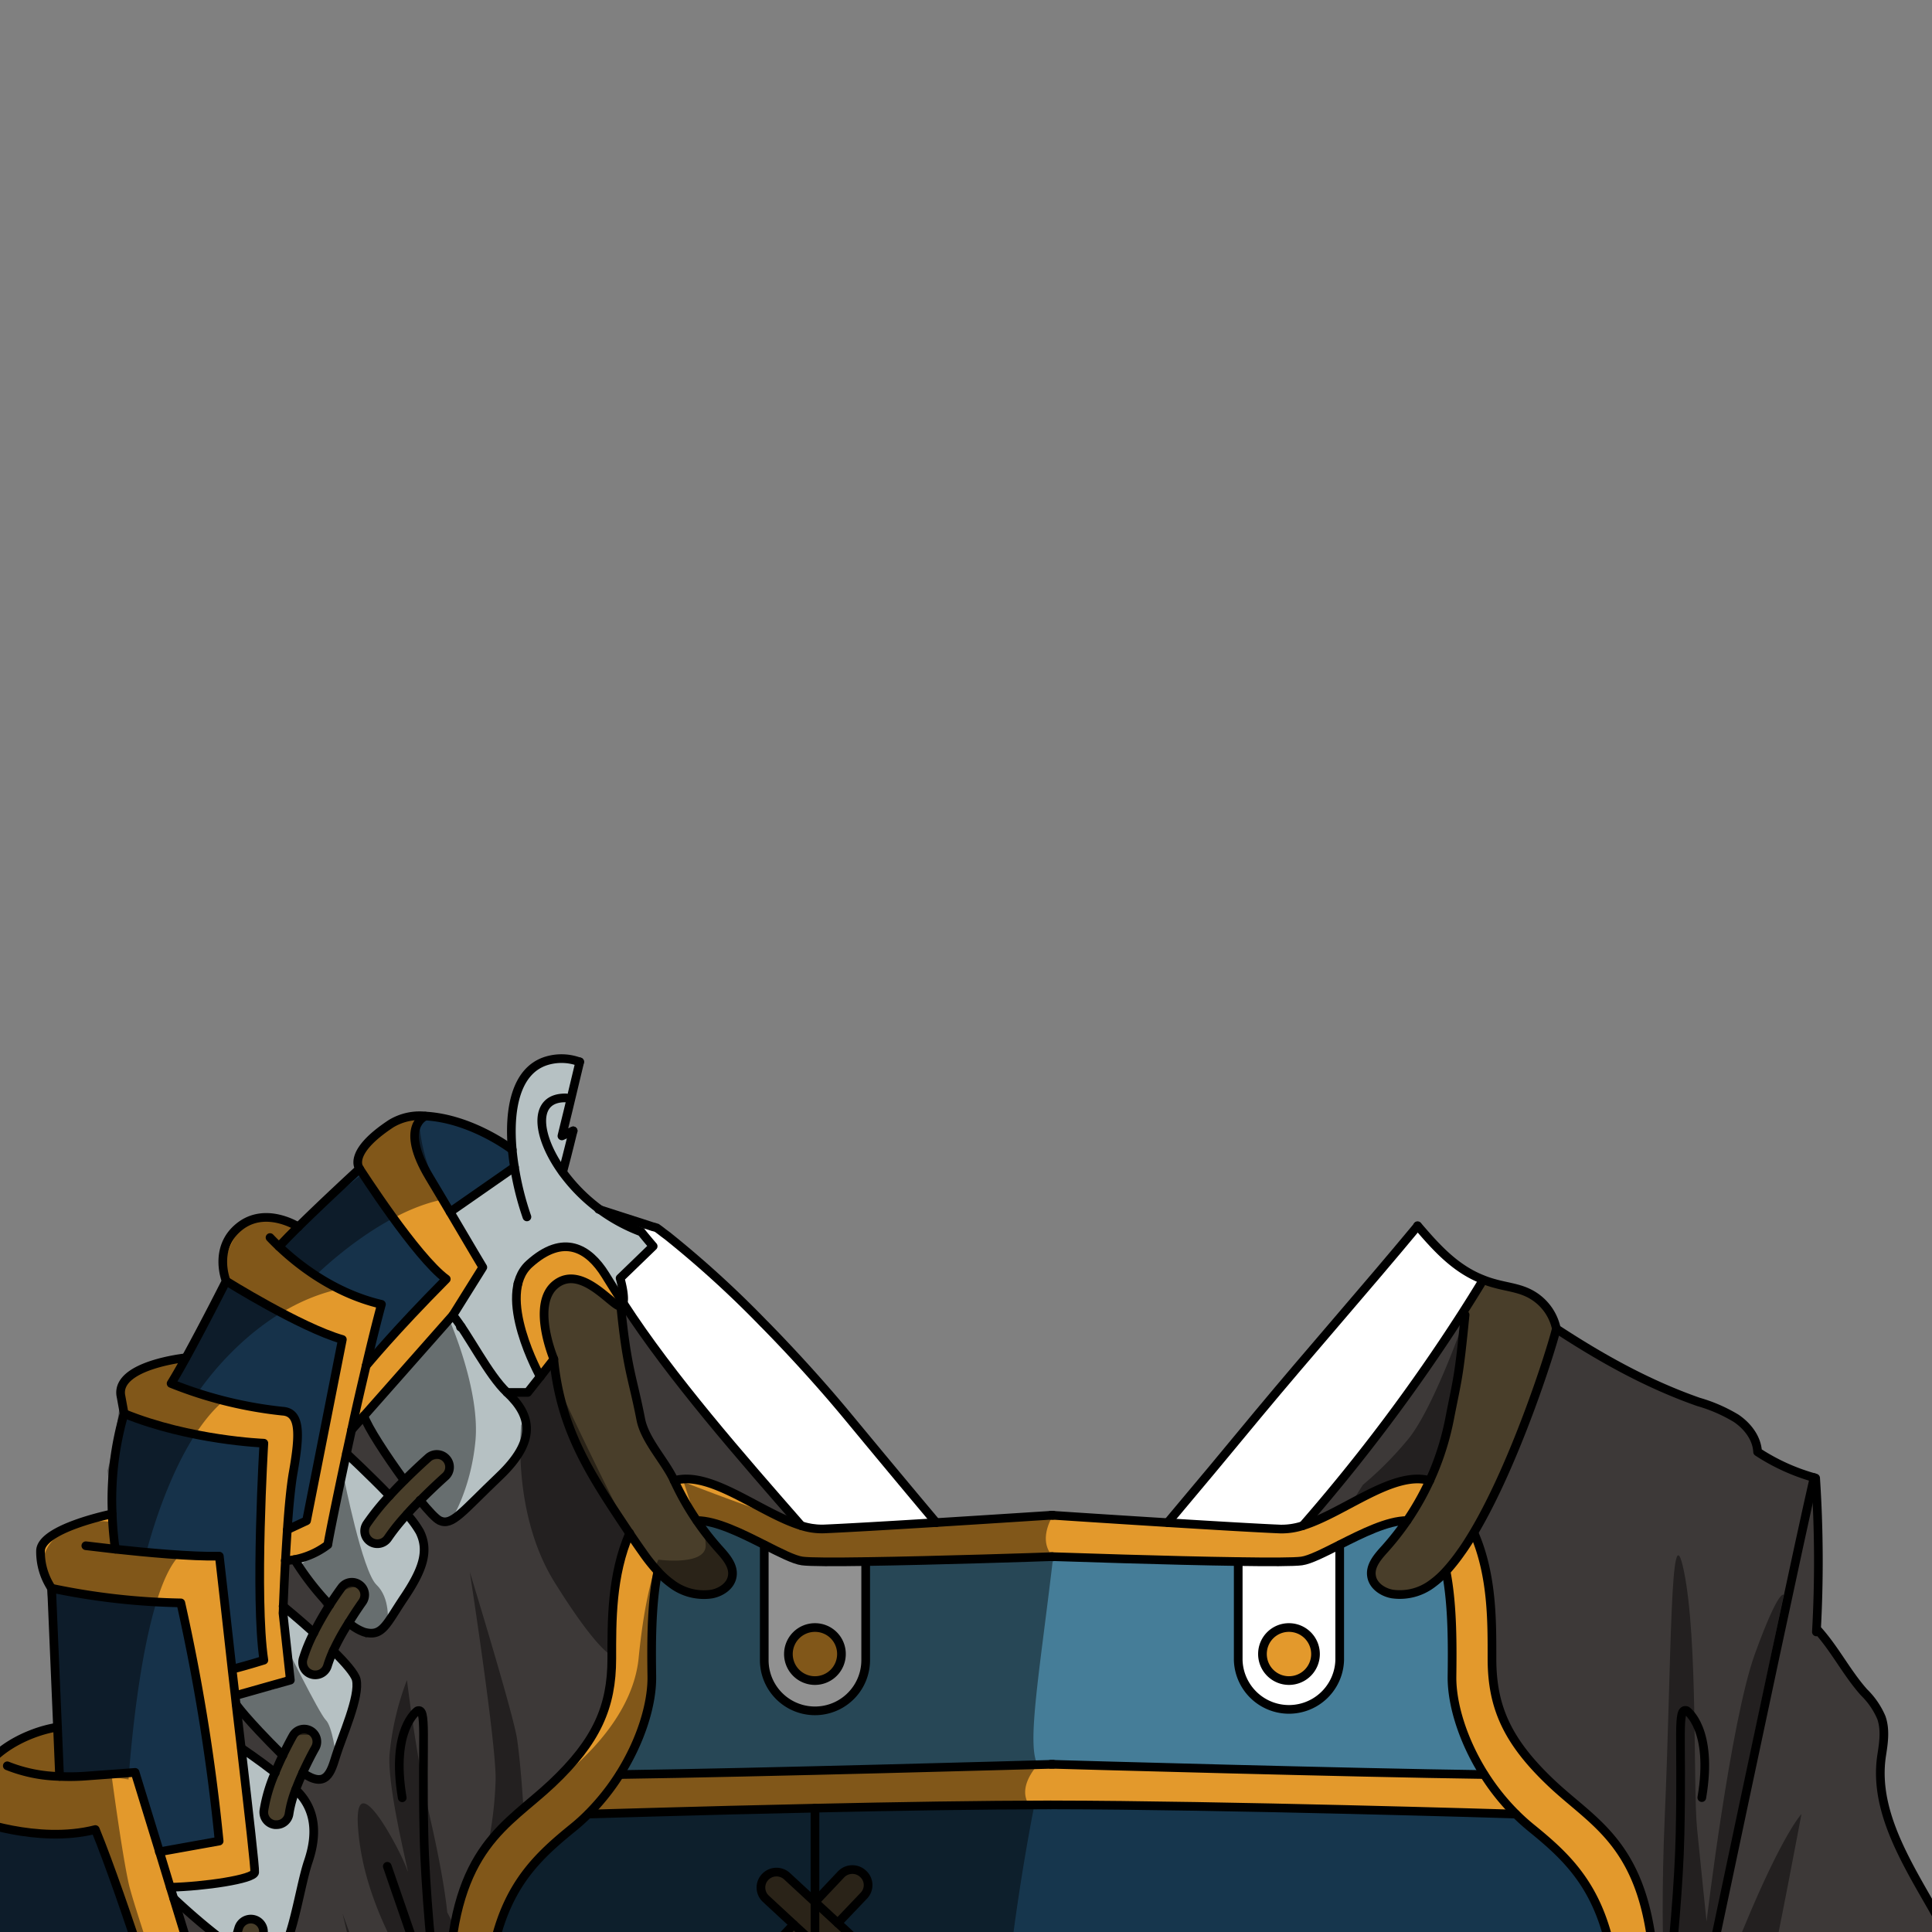 <svg xmlns="http://www.w3.org/2000/svg" viewBox="0 0 432 432">
  <rect x="0" y="0" width="432" height="432" fill="#808080" stroke="none"/>
  <defs>
    <style>.BUNTAI_BEAR_OUTFIT_BEAR_OUTFIT_16_cls-1{isolation:isolate;}.BUNTAI_BEAR_OUTFIT_BEAR_OUTFIT_16_cls-2{fill:#16324a;}.BUNTAI_BEAR_OUTFIT_BEAR_OUTFIT_16_cls-3{fill:#b6c1c3;}.BUNTAI_BEAR_OUTFIT_BEAR_OUTFIT_16_cls-4{fill:#e3992c;}.BUNTAI_BEAR_OUTFIT_BEAR_OUTFIT_16_cls-5{fill:#16364d;}.BUNTAI_BEAR_OUTFIT_BEAR_OUTFIT_16_cls-6{fill:#fff;}.BUNTAI_BEAR_OUTFIT_BEAR_OUTFIT_16_cls-7{fill:#457d98;}.BUNTAI_BEAR_OUTFIT_BEAR_OUTFIT_16_cls-8{fill:#493e2a;}.BUNTAI_BEAR_OUTFIT_BEAR_OUTFIT_16_cls-9{fill:#3d3938;}.BUNTAI_BEAR_OUTFIT_BEAR_OUTFIT_16_cls-10,.BUNTAI_BEAR_OUTFIT_BEAR_OUTFIT_16_cls-12{fill:none;stroke:#000;stroke-linecap:round;stroke-linejoin:round;}.BUNTAI_BEAR_OUTFIT_BEAR_OUTFIT_16_cls-10{stroke-width:1.94px;}.BUNTAI_BEAR_OUTFIT_BEAR_OUTFIT_16_cls-11{opacity:0.43;mix-blend-mode:multiply;}.BUNTAI_BEAR_OUTFIT_BEAR_OUTFIT_16_cls-12{stroke-width:1.93px;}</style>
  </defs>
  <g class="BUNTAI_BEAR_OUTFIT_BEAR_OUTFIT_16_cls-1">
    <g id="outfit">
      <path class="BUNTAI_BEAR_OUTFIT_BEAR_OUTFIT_16_cls-2" d="M115,261l-14.4,10c-1.46-2.46-3-5.09-4.62-7.77-6.86-11.43-.91-13.66-.91-13.66,10.45.59,19.43,7.53,19.43,7.53C114.65,258.39,114.82,259.68,115,261Z" />
      <path class="BUNTAI_BEAR_OUTFIT_BEAR_OUTFIT_16_cls-3" d="M138.67,285.78s1.16,4,.67,5.57c-1.36-2.09-2.71-4.19-4-6.31-3.62-5.81-9.15-9.25-16.68-2.68l-.32.28A8.43,8.43,0,0,0,115.8,287c-2,8.24,5,20.8,5,20.8L118,311.35h-4.65c-3.47-3.26-7.07-10-10.23-14.69-.63-1-1.26-1.82-1.86-2.56l6.7-10.73s-2.58-4.28-7.33-12.37L115,261c-.21-1.29-.38-2.58-.5-3.87-.81-9,.74-17.55,7.4-19.82a11.49,11.49,0,0,1,7.67.16c-1.88,8-3.57,15.06-4,16.58l2.52-1.17c-.07.26-1.09,4.55-2.34,9.22a38.4,38.4,0,0,0,17.57,13.35c1.62,2,2.67,3.2,2.67,3.2Z" />
      <path class="BUNTAI_BEAR_OUTFIT_BEAR_OUTFIT_16_cls-3" d="M38.86,424.5,38.08,422c7.4-.16,18.72-1.79,18.87-3.35.1-.88-1.27-12.84-3-27.71,0,0,3.61,2.44,7.56,5.48a34.56,34.56,0,0,0-2.51,8.5A2.81,2.81,0,0,0,61.48,408l.34,0a2.83,2.83,0,0,0,2.82-2.48,25.1,25.1,0,0,1,1.48-5.38c4.48,4.25,4.93,9.83,2.81,16.08-2.23,6.54-4,22.64-8.92,23.11a5.54,5.54,0,0,1-2.68-.66c.74-3.39,1.49-5.9,1.52-6a2.83,2.83,0,0,0-5.43-1.61c-.06.2-.6,1.95-1.21,4.52A143.51,143.51,0,0,1,38.86,424.5Z" />
      <path class="BUNTAI_BEAR_OUTFIT_BEAR_OUTFIT_16_cls-3" d="M67.78,370.93a2.8,2.8,0,0,0,1.93,3.48,2.6,2.6,0,0,0,.79.11,2.83,2.83,0,0,0,2.72-2,28.36,28.36,0,0,1,1.29-3.36c2.65,2.6,4.82,5.09,5.15,6.42.9,3.76-3.22,12.75-4.54,17.07C74,396.2,73,400.09,67.69,396.4v0c1.09-2.37,2.17-4.44,2.81-5.56A2.81,2.81,0,0,0,69.41,387a2.85,2.85,0,0,0-3.87,1.08c-.1.17-1.09,1.94-2.29,4.43-8.52-8.47-10.42-11.38-10.42-11.38h0l-.21-1.94h0l12.27-3.46-1.64-15s0-.56.06-1.54c0,0,3.26,2.66,6.88,5.92A35.2,35.2,0,0,0,67.78,370.93Z" />
      <path class="BUNTAI_BEAR_OUTFIT_BEAR_OUTFIT_16_cls-3" d="M113.35,311.34c5.65,5.29,6.64,10.82-1.72,18.78S101.09,341.31,98.3,340c-.81-.38-2.45-2.12-4.41-4.53,3-3,5.62-5.36,5.67-5.4a2.8,2.8,0,0,0,.21-4,2.84,2.84,0,0,0-4-.21c-.19.17-2.53,2.24-5.36,5.06-4.06-5.48-8.21-11.85-9-14.39l19.89-22.51C104.82,298.47,109.19,307.43,113.35,311.34Z" />
      <path class="BUNTAI_BEAR_OUTFIT_BEAR_OUTFIT_16_cls-3" d="M93.81,342.48c2.21,4.4.55,8.72-3.49,14.74s-4.85,8.86-8.95,7.72a10.49,10.49,0,0,1-3.44-2.09c1.63-2.62,3-4.51,3-4.56a2.77,2.77,0,0,0-.62-3.91,2.85,2.85,0,0,0-4,.61c-.1.14-1.23,1.66-2.66,3.89a61,61,0,0,1-7.86-10.15,17.81,17.81,0,0,0,7.45-3.32c.11-1,1.88-9.81,4.16-20.41,0,0,5.09,4.71,9.64,9.44A54.42,54.42,0,0,0,82,340.78a2.79,2.79,0,0,0,.82,3.88,2.88,2.88,0,0,0,3.93-.81A45.57,45.57,0,0,1,91,338.61,22.7,22.7,0,0,1,93.81,342.48Z" />
      <path class="BUNTAI_BEAR_OUTFIT_BEAR_OUTFIT_16_cls-4" d="M135.31,285c-3.67-5.89-9.31-9.36-17-2.4s2.47,25.18,2.47,25.18l3.08-3.91s-5.29-12.53.56-16.87,12.8,5.47,14.38,5a.87.87,0,0,0,.54-.67Q137.29,288.21,135.31,285Z" />
      <path class="BUNTAI_BEAR_OUTFIT_BEAR_OUTFIT_16_cls-4" d="M96,263.23c-6.86-11.43-.91-13.66-.91-13.66a12.34,12.34,0,0,0-7.64,1.69c-10,6.62-7.06,10.09-7.06,10.09S93.1,281.16,99.79,286C88,297.88,82.22,305,81.87,305.38c1.22-5.21,2.41-10,3.42-13.73C74.2,289.07,66,282.17,62.38,278.72c1.26-1.34,2.73-2.84,4.29-4.39-.42-.28-7.51-4.61-13.21,0-5.89,4.74-2.91,12.11-2.91,12.11s16.56,10.36,26,13.07c-2.56,12.9-8,40.53-8,40.53l-4.29,2c.35-5,.79-9.82,1.32-12.8,1.49-8.46,1.67-13.43-2.41-13.66a92.87,92.87,0,0,1-24.9-6.19c1-1.6,2.13-3.6,3.31-5.75,0,0-15.39,1.59-14.52,8.32l.74,4.16C42.5,322.09,59,322.7,59,322.7s-2.1,34.56,0,48.52c-3.43,1.06-5.65,1.67-7.06,2-1-9-2-17.91-2.85-25.28-6.21.15-16.54-.83-23.28-1.56a75.65,75.65,0,0,1-.69-7.9s-16,3.24-16,8.31a14.78,14.78,0,0,0,2.48,8.34,153.31,153.31,0,0,0,28.89,3.27A440.93,440.93,0,0,1,49,411.67l-13.37,2.4-5.46-17.76-11,.82a49.09,49.09,0,0,1-5.89.08l-.46-11c-6.6,1-18.51,6.2-19,16.66,0,1,0,2.31,0,3.93,0,0,14.43,5.62,27.45,2.31C27.66,424.61,38,457.61,43,473.68c-19.62,8.6-41.32,3.66-41.32,3.66C3.8,489,6.23,490.89,17.17,490.85c1.47,0,3.1,0,4.93-.1.76,0,1.53-.08,2.3-.18C39,489,55,477,55,477L43.15,438.51l-4.29-14L38.08,422c7.4-.16,18.72-1.79,18.87-3.35.1-.88-1.27-12.84-3-27.71h0c-.37-3.16-.75-6.44-1.15-9.76l-.21-1.94h0l12.27-3.46-1.64-15s0-.56.06-1.54h0c.09-2,.24-5.85.48-10.2a12.26,12.26,0,0,0,2.07-.21,17.81,17.81,0,0,0,7.45-3.32c.11-1,1.88-9.81,4.16-20.41.37-1.72.76-3.49,1.15-5.29l2.75-3.11,19.89-22.51,6.7-10.72s-2.57-4.28-7.32-12.37C99.18,268.54,97.62,265.91,96,263.23Z" />
      <path class="BUNTAI_BEAR_OUTFIT_BEAR_OUTFIT_16_cls-2" d="M21.32,409.09C27.66,424.61,38,457.61,43,473.68c-19.62,8.6-41.32,3.66-41.32,3.66-2.26-12-7.22-54.87-7.76-70.56C-6.13,406.78,8.3,412.4,21.32,409.09Z" />
      <path class="BUNTAI_BEAR_OUTFIT_BEAR_OUTFIT_16_cls-2" d="M99.79,286C88,297.88,82.22,305,81.87,305.38c1.22-5.21,2.41-10,3.42-13.73C74.2,289.07,66,282.17,62.38,278.72c1.26-1.34,2.73-2.84,4.29-4.39h0c6.28-6.19,13.72-13,13.72-13S93.1,281.16,99.79,286Z" />
      <path class="BUNTAI_BEAR_OUTFIT_BEAR_OUTFIT_16_cls-2" d="M76.52,299.51c-2.56,12.9-8,40.53-8,40.53l-4.29,2c.35-5,.79-9.82,1.32-12.8,1.49-8.46,1.67-13.43-2.41-13.66a92.87,92.87,0,0,1-24.9-6.19c1-1.6,2.13-3.6,3.31-5.75,4.22-7.66,9-17.16,9-17.16S67.11,296.8,76.52,299.51Z" />
      <path class="BUNTAI_BEAR_OUTFIT_BEAR_OUTFIT_16_cls-2" d="M59,322.7s-2.09,34.56,0,48.52c-3.43,1.06-5.65,1.67-7.06,2-1-9-2-17.91-2.85-25.28-6.21.15-16.54-.83-23.28-1.56a75.65,75.65,0,0,1-.69-7.9,69,69,0,0,1,2.67-22.41C42.5,322.09,59,322.7,59,322.7Z" />
      <path class="BUNTAI_BEAR_OUTFIT_BEAR_OUTFIT_16_cls-2" d="M49,411.67l-13.37,2.4-5.46-17.76-11,.82a49.09,49.09,0,0,1-5.89.08l-.46-11-1.32-31.05a153.31,153.31,0,0,0,28.89,3.27A440.93,440.93,0,0,1,49,411.67Z" />
      <path class="BUNTAI_BEAR_OUTFIT_BEAR_OUTFIT_16_cls-5" d="M182.23,477.75v32.07H112.86s-2.23-13.11-4-47.66,7.56-44,19.2-53.44a42.13,42.13,0,0,0,3.43-3.09h0c.72,0,24-.75,50.68-1.32v21L176,419.54a3.48,3.48,0,0,0-4.92.17,3.42,3.42,0,0,0,.17,4.86l6.21,5.75-5.81,6.16a3.43,3.43,0,0,0,.17,4.88,3.52,3.52,0,0,0,4.92-.17l5.49-5.79v32.25L176,461.89a3.5,3.5,0,0,0-4.92.17,3.42,3.42,0,0,0,.17,4.86l6.21,5.75-5.81,6.16a3.43,3.43,0,0,0,.17,4.88,3.5,3.5,0,0,0,4.92-.17Z" />
      <path class="BUNTAI_BEAR_OUTFIT_BEAR_OUTFIT_16_cls-6" d="M179.38,349.08c-1.86-.25-5-1.85-8.49-3.63v25.76a11.34,11.34,0,0,0,22.68,0v-22C186.57,349.32,181,349.31,179.38,349.08Zm2.85,26.58a5.87,5.87,0,1,1,5.93-5.88A5.91,5.91,0,0,1,182.23,375.66Z" />
      <path class="BUNTAI_BEAR_OUTFIT_BEAR_OUTFIT_16_cls-4" d="M182.23,363.92a5.87,5.87,0,1,0,5.92,5.86A5.9,5.9,0,0,0,182.23,363.92Z" />
      <path class="BUNTAI_BEAR_OUTFIT_BEAR_OUTFIT_16_cls-4" d="M288.21,363.92a5.87,5.87,0,1,0,5.93,5.86A5.89,5.89,0,0,0,288.21,363.92Z" />
      <path class="BUNTAI_BEAR_OUTFIT_BEAR_OUTFIT_16_cls-5" d="M342.34,408.72c11.64,9.44,20.93,18.88,19.2,53.44s-4,47.66-4,47.66H182.23V477.75l.34-.36,6.22,5.76a3.52,3.52,0,0,0,4.92-.17,3.39,3.39,0,0,0-.17-4.86l-6.22-5.77,5.82-6.15a3.41,3.41,0,0,0-.17-4.87,3.5,3.5,0,0,0-4.92.15l-5.82,6.17V435.4l.34-.37,6.22,5.77a3.51,3.51,0,0,0,4.92-.17,3.4,3.4,0,0,0-.17-4.87L187.32,430l5.82-6.16A3.4,3.4,0,0,0,193,419a3.5,3.5,0,0,0-4.92.15l-5.82,6.17v-21c18-.4,37.47-.72,52.71-.73h.56c37.87,0,102.19,2,103.4,2.05h0A45.76,45.76,0,0,0,342.34,408.72Z" />
      <path class="BUNTAI_BEAR_OUTFIT_BEAR_OUTFIT_16_cls-4" d="M370.09,442.06c-1.24-29.17-13-33.83-23-43.26s-13.38-17.16-13.38-27.94c0-8.2.12-18.6-4-28.06l-.13-.07c-.95,1.57-1.9,3.06-2.86,4.42a40.86,40.86,0,0,1-3.39,4.26c1.53,7.64,1.41,17.26,1.32,23.49s2.4,14.29,7.2,21.89c-29.83-.41-91.2-2.13-96.51-2.29-4,.12-66.52,1.88-96.7,2.29,4.8-7.6,7.28-15.8,7.2-21.89s-.22-15.85,1.33-23.49a39.58,39.58,0,0,1-3.39-4.26q-1.58-2.23-3-4.35c-4.11,9.46-4,19.86-4,28.06,0,10.78-3.35,18.5-13.39,27.94s-21.8,14.09-23,43.26c-.36,8.29-.44,16.62-.34,24.51.18,13.78.92,26.2,1.78,34.63l.06.12-.06-.05c.21,2.07.43,3.9.64,5.44.17,1.22.34,2.26.51,3.11h9.91s-2.23-13.11-4-47.66,7.56-44,19.2-53.44a42.13,42.13,0,0,0,3.43-3.09h0c.72,0,24-.75,50.68-1.32,18-.4,37.47-.72,52.71-.73h.56c37.87,0,102.19,2,103.4,2.05h0a45.76,45.76,0,0,0,3.43,3.09c11.64,9.44,20.93,18.88,19.2,53.44s-4,47.66-4,47.66h9.91a.4.4,0,0,0,0-.12,1,1,0,0,1,0-.17c0-.06,0-.13,0-.2.13-.75.27-1.62.41-2.62.22-1.54.43-3.38.64-5.46l-.07.07c0-.05,0-.09.07-.15h0c.85-8.43,1.59-20.83,1.77-34.59C370.51,458.69,370.44,450.35,370.09,442.06Z" />
      <path class="BUNTAI_BEAR_OUTFIT_BEAR_OUTFIT_16_cls-4" d="M170.89,345.45c3.53,1.78,6.63,3.38,8.49,3.63,1.64.23,7.19.24,14.19.13,15.86-.23,39.21-1,41.72-1.1h.06c3.32.12,26,.89,41.52,1.1,7,.11,12.54.1,14.18-.13,1.86-.25,5-1.85,8.51-3.63,4.94-2.5,10.73-5.36,15.07-5.41a60.43,60.43,0,0,0,5.07-9c-8.16-2.34-19.15,7.2-28.38,10.07h0a15.39,15.39,0,0,1-5,.76c-5.05-.21-15.23-.81-25.21-1.43-11.79-.73-23.32-1.49-25.7-1.65h-.13c-1.83.12-13.72.89-25.91,1.65-10,.62-20.18,1.22-25.22,1.43a15,15,0,0,1-5-.74v0h0c-9.23-2.84-20.23-12.42-28.41-10.07a59.61,59.61,0,0,0,5.08,9C160.15,340.09,165.94,343,170.89,345.45Z" />
      <path class="BUNTAI_BEAR_OUTFIT_BEAR_OUTFIT_16_cls-7" d="M235.31,394.5c-4,.12-66.52,1.88-96.7,2.29,4.8-7.6,7.28-15.8,7.2-21.89s-.22-15.85,1.33-23.49a19.48,19.48,0,0,0,3,2.71,11.93,11.93,0,0,0,9,2.35c2.15-.4,4.31-1.86,4.63-4,.36-2.33-1.44-4.36-3-6.11a60.18,60.18,0,0,1-4.94-6.31c4.33,0,10.12,2.91,15.07,5.41v25.76a11.34,11.34,0,0,0,22.68,0v-22c15.86-.23,39.21-1,41.72-1.1h.06c3.32.12,26,.89,41.52,1.1v22a11.35,11.35,0,0,0,22.69,0V345.45c4.94-2.5,10.73-5.36,15.07-5.41a61.63,61.63,0,0,1-4.95,6.31c-1.58,1.75-3.39,3.78-3,6.11.32,2.15,2.48,3.61,4.62,4a12,12,0,0,0,9-2.35,20,20,0,0,0,3-2.71c1.53,7.64,1.41,17.26,1.32,23.49s2.4,14.29,7.2,21.89C302,396.38,240.62,394.66,235.31,394.5Z" />
      <path class="BUNTAI_BEAR_OUTFIT_BEAR_OUTFIT_16_cls-6" d="M291.05,349.08c-1.64.23-7.17.24-14.17.13v22a11.34,11.34,0,0,0,22.68,0V345.45C296,347.23,292.91,348.83,291.05,349.08Zm-2.83,26.58a5.87,5.87,0,1,1,5.92-5.88A5.91,5.91,0,0,1,288.22,375.66Z" />
      <path class="BUNTAI_BEAR_OUTFIT_BEAR_OUTFIT_16_cls-8" d="M155.82,340a59.61,59.61,0,0,1-5.08-9c-2-4.36-6.54-9-7.46-13.67-1.85-9.56-3.05-11-4.48-25.38-1.58.49-8.51-9.31-14.38-5s-.56,16.87-.56,16.87c1.56,16.16,8.51,26.28,16.9,38.89q1.41,2.11,3,4.35a39.58,39.58,0,0,0,3.39,4.26,19.48,19.48,0,0,0,3,2.71,11.93,11.93,0,0,0,9,2.35c2.15-.4,4.31-1.86,4.63-4,.36-2.33-1.44-4.36-3-6.11A60.18,60.18,0,0,1,155.82,340Z" />
      <path class="BUNTAI_BEAR_OUTFIT_BEAR_OUTFIT_16_cls-8" d="M95.78,325.93c-.19.17-2.53,2.24-5.36,5.06h0c-1.07,1.06-2.2,2.22-3.31,3.44A54.42,54.42,0,0,0,82,340.78a2.79,2.79,0,0,0,.82,3.88,2.88,2.88,0,0,0,3.93-.81A45.57,45.57,0,0,1,91,338.61c1-1.08,2-2.12,2.93-3.1,3-3,5.62-5.36,5.67-5.4a2.8,2.8,0,0,0,.21-4A2.84,2.84,0,0,0,95.78,325.93Z" />
      <path class="BUNTAI_BEAR_OUTFIT_BEAR_OUTFIT_16_cls-8" d="M57,429.24a2.83,2.83,0,0,0-3.53,1.88c-.06.2-.6,1.95-1.21,4.52-.51,2.16-1.08,4.88-1.46,7.7a38.69,38.69,0,0,0-.34,8.45,2.82,2.82,0,0,0,2.82,2.54h.27a2.82,2.82,0,0,0,2.55-3.07,25.1,25.1,0,0,1,0-4,58.72,58.72,0,0,1,1.29-8.59c.74-3.39,1.49-5.9,1.52-6A2.8,2.8,0,0,0,57,429.24Z" />
      <path class="BUNTAI_BEAR_OUTFIT_BEAR_OUTFIT_16_cls-8" d="M69.41,387a2.85,2.85,0,0,0-3.87,1.08c-.1.17-1.09,1.94-2.29,4.43-.55,1.17-1.16,2.49-1.72,3.87a34.56,34.56,0,0,0-2.51,8.5A2.81,2.81,0,0,0,61.48,408l.34,0a2.83,2.83,0,0,0,2.82-2.48,25.1,25.1,0,0,1,1.48-5.38c.48-1.27,1-2.54,1.57-3.76v0c1.09-2.37,2.17-4.44,2.81-5.56A2.81,2.81,0,0,0,69.41,387Z" />
      <path class="BUNTAI_BEAR_OUTFIT_BEAR_OUTFIT_16_cls-8" d="M80.34,354.38a2.85,2.85,0,0,0-4,.61c-.1.14-1.23,1.66-2.66,3.89a68.91,68.91,0,0,0-3.53,6.19,35.2,35.2,0,0,0-2.41,5.86,2.8,2.8,0,0,0,1.93,3.48,2.6,2.6,0,0,0,.79.11,2.83,2.83,0,0,0,2.72-2,28.36,28.36,0,0,1,1.29-3.36,53.21,53.21,0,0,1,3.42-6.29c1.63-2.62,3-4.51,3-4.56A2.77,2.77,0,0,0,80.34,354.38Z" />
      <path class="BUNTAI_BEAR_OUTFIT_BEAR_OUTFIT_16_cls-8" d="M187.32,430l5.82-6.16A3.4,3.4,0,0,0,193,419a3.5,3.5,0,0,0-4.92.15l-5.82,6.17L176,419.54a3.48,3.48,0,0,0-4.92.17,3.42,3.42,0,0,0,.17,4.86l6.21,5.75-5.81,6.16a3.43,3.43,0,0,0,.17,4.88,3.52,3.52,0,0,0,4.92-.17l5.49-5.79v-.67l.34.3,6.22,5.77a3.51,3.51,0,0,0,4.92-.17,3.4,3.4,0,0,0-.17-4.87Z" />
      <path class="BUNTAI_BEAR_OUTFIT_BEAR_OUTFIT_16_cls-8" d="M341.56,289c-2.28-1.06-4.82-1.32-7.24-2a22.67,22.67,0,0,1-2.85-.95l-.4.94c-1.35,2.2-2.72,4.4-4.12,6.58l.65.4c-1.43,14.41-1.63,13.82-3.49,23.38A61.05,61.05,0,0,1,314.63,340a61.63,61.63,0,0,1-4.95,6.31c-1.58,1.75-3.39,3.78-3,6.11.32,2.15,2.48,3.61,4.62,4a12,12,0,0,0,9-2.35,20,20,0,0,0,3-2.71,40.86,40.86,0,0,0,3.39-4.26c1-1.36,1.91-2.85,2.86-4.42,9.3-15.62,17.29-40.71,18.46-45.61A11.5,11.5,0,0,0,341.56,289Z" />
      <path class="BUNTAI_BEAR_OUTFIT_BEAR_OUTFIT_16_cls-6" d="M209.35,340.47l-2.48.16-4.92.29-2.4.14-2.34.14-1.2.07-4.31.25-4.61.24-1.34.07-1.62.07a15.06,15.06,0,0,1-5-.74h0c-.26-.3-.52-.59-.77-.89l-2.46-2.82-5-5.81c-1.7-2-3.43-4-5.15-6-.87-1-1.73-2-2.59-3.05l-2.59-3.09c-2.21-2.64-4.39-5.32-6.52-8-.7-.86-1.38-1.72-2.06-2.59l-.27-.35-2.18-2.83c-3.68-4.83-7.13-9.64-10.17-14.36.49-1.62-.67-5.57-.67-5.57l7.39-7.15s-1.05-1.2-2.67-3.2l1.66-1.42c.24-.2.48-.41.73-.64l.28,1,.09,0,.73.23c.49.36,1,.73,1.48,1.12.29.21.61.45,1,.74l.18.15A230.36,230.36,0,0,1,170.81,296l.08.07L174,299c4.05,4.48,8,8.93,11.72,13.23,1.21,1.41,2.38,2.79,3.52,4.16C195.92,324.4,202.62,332.47,209.35,340.47Z" />
      <path class="BUNTAI_BEAR_OUTFIT_BEAR_OUTFIT_16_cls-6" d="M317,274.15c-11.67,14.07-24.08,28.13-35.77,42.19q-10,12.09-20.11,24.13c10,.62,20.16,1.22,25.21,1.43a15.39,15.39,0,0,0,5-.76h0A404.35,404.35,0,0,0,327,293.62c1.4-2.18,2.77-4.38,4.12-6.58l.4-.94C325.47,283.73,321.32,279.2,317,274.15Z" />
      <path class="BUNTAI_BEAR_OUTFIT_BEAR_OUTFIT_16_cls-9" d="M54,390.9s3.61,2.44,7.56,5.48c.56-1.38,1.17-2.7,1.72-3.87-8.52-8.47-10.42-11.38-10.42-11.38h0c.4,3.32.78,6.6,1.15,9.76Z" />
      <path class="BUNTAI_BEAR_OUTFIT_BEAR_OUTFIT_16_cls-9" d="M50.75,443.34c.38-2.82,1-5.54,1.46-7.7A143.51,143.51,0,0,1,38.86,424.5l4.29,14S46.72,440.56,50.75,443.34Z" />
      <path class="BUNTAI_BEAR_OUTFIT_BEAR_OUTFIT_16_cls-9" d="M87.11,334.44c1.11-1.22,2.24-2.38,3.31-3.44h0c-4.06-5.48-8.21-11.85-9-14.39l-2.75,3.11c-.39,1.8-.78,3.57-1.15,5.29C77.47,325,82.56,329.71,87.11,334.44Z" />
      <path class="BUNTAI_BEAR_OUTFIT_BEAR_OUTFIT_16_cls-9" d="M73.72,358.88a61,61,0,0,1-7.86-10.15,12.26,12.26,0,0,1-2.07.21c-.24,4.35-.39,8.16-.48,10.2h0s3.26,2.66,6.88,5.92A68.91,68.91,0,0,1,73.72,358.88Z" />
      <path class="BUNTAI_BEAR_OUTFIT_BEAR_OUTFIT_16_cls-9" d="M138.8,292c1.43,14.4,2.63,15.82,4.48,25.38.92,4.71,5.45,9.31,7.46,13.67,8.18-2.35,19.18,7.23,28.41,10.07-13.11-15-29-33.06-39.81-49.79A.87.87,0,0,1,138.8,292Z" />
      <path class="BUNTAI_BEAR_OUTFIT_BEAR_OUTFIT_16_cls-9" d="M123.86,303.91l-3.08,3.91L118,311.34h-4.65c5.65,5.29,6.64,10.82-1.72,18.78S101.09,341.31,98.3,340c-.81-.38-2.45-2.12-4.41-4.53-1,1-2,2-2.93,3.1a22.7,22.7,0,0,1,2.85,3.87c2.21,4.4.55,8.72-3.49,14.73s-4.85,8.87-8.95,7.73a10.49,10.49,0,0,1-3.44-2.09,53.21,53.21,0,0,0-3.42,6.29c2.65,2.6,4.82,5.09,5.15,6.42.9,3.76-3.22,12.75-4.54,17.07C74,396.2,73,400.09,67.69,396.4c-.55,1.22-1.09,2.49-1.57,3.76,4.48,4.25,4.93,9.83,2.81,16.08-2.23,6.54-4,22.64-8.92,23.11a5.54,5.54,0,0,1-2.68-.66A58.72,58.72,0,0,0,56,447.28c2.88,2.37,5.24,4.82,5.78,6.78,1.62,5.77-.86,23.77-1.85,29.66s-23.07,14-35.57,6.86h0c-.77.1-1.54.15-2.3.18-1.83.06-3.46.1-4.93.1a28.71,28.71,0,0,1-7.84,13.73,85.77,85.77,0,0,0,40.39,9.9c10.54,0,21-1.94,31.37-3.84,7.12-1.32,14.22-2.63,21.35-3.93-.21-1.54-.43-3.37-.64-5.44v-.07c-.86-8.43-1.6-20.85-1.78-34.63-.1-7.89,0-16.22.34-24.51,1.23-29.17,13-33.83,23-43.26s13.39-17.16,13.39-27.94c0-8.2-.13-18.6,4-28.06C132.37,330.19,125.42,320.07,123.86,303.91Z" />
      <path class="BUNTAI_BEAR_OUTFIT_BEAR_OUTFIT_16_cls-9" d="M452.48,483l.67-5.5c-3.19-4.45-2.71-10.42-4.11-15.69a43.42,43.42,0,0,0-3.14-7.63l-9-18.6c-6.74-13.87-18.49-27.91-16.15-43.11.44-2.8.87-5.75-.08-8.43a17.48,17.48,0,0,0-3.86-5.62c-3.81-4.26-6.49-9.62-10.31-13.87-.11.11-.22.24-.35.35a282,282,0,0,0-.17-34.4l-.34-.1A45.52,45.52,0,0,1,393,324.64c-.15-3.06-2.22-5.75-4.77-7.49a34.86,34.86,0,0,0-8.45-3.68c-11.41-4-21.67-9.74-31.77-16.35-1.17,4.9-9.16,30-18.46,45.61l.13.07c4.11,9.46,4,19.86,4,28.06,0,10.78,3.34,18.5,13.38,27.94s21.8,14.09,23,43.26c.35,8.29.42,16.63.32,24.51-.18,13.76-.92,26.16-1.77,34.59.41-.89.82-1.77,1.22-2.65-.14.68-.27,1.31-.41,1.95-.54,2.59-1,4.71-1.31,6.28q10.62,1.93,21.21,3.9c10.38,1.9,20.81,3.81,31.36,3.84a85.85,85.85,0,0,0,40.41-9.9A28.65,28.65,0,0,1,452.48,483Z" />
      <path class="BUNTAI_BEAR_OUTFIT_BEAR_OUTFIT_16_cls-9" d="M291.32,341.14c9.23-2.87,20.22-12.41,28.38-10.07a60.29,60.29,0,0,0,4.41-13.67c1.86-9.56,2.06-9,3.49-23.38l-.65-.4A404.35,404.35,0,0,1,291.32,341.14Z" />
      <path class="BUNTAI_BEAR_OUTFIT_BEAR_OUTFIT_16_cls-10" d="M56,447.28a25.1,25.1,0,0,0,0,4,2.82,2.82,0,0,1-2.55,3.07h-.27a2.82,2.82,0,0,1-2.82-2.54,38.69,38.69,0,0,1,.34-8.45c.38-2.82,1-5.54,1.46-7.7.61-2.57,1.15-4.32,1.21-4.52a2.83,2.83,0,0,1,5.43,1.61c0,.06-.78,2.57-1.52,6A58.72,58.72,0,0,0,56,447.28Z" />
      <path class="BUNTAI_BEAR_OUTFIT_BEAR_OUTFIT_16_cls-10" d="M67.69,396.4c-.55,1.22-1.09,2.49-1.57,3.76a25.1,25.1,0,0,0-1.48,5.38A2.83,2.83,0,0,1,61.82,408l-.34,0A2.81,2.81,0,0,1,59,404.88a34.56,34.56,0,0,1,2.51-8.5c.56-1.38,1.17-2.7,1.72-3.87,1.2-2.49,2.19-4.26,2.29-4.43A2.85,2.85,0,0,1,69.41,387a2.81,2.81,0,0,1,1.09,3.82c-.64,1.12-1.72,3.19-2.81,5.56" />
      <path class="BUNTAI_BEAR_OUTFIT_BEAR_OUTFIT_16_cls-10" d="M74.51,369.14a28.36,28.36,0,0,0-1.29,3.36,2.83,2.83,0,0,1-2.72,2,2.6,2.6,0,0,1-.79-.11,2.8,2.8,0,0,1-1.93-3.48,35.2,35.2,0,0,1,2.41-5.86,68.91,68.91,0,0,1,3.53-6.19c1.43-2.23,2.56-3.75,2.66-3.89a2.85,2.85,0,0,1,4-.61,2.77,2.77,0,0,1,.62,3.91s-1.4,1.94-3,4.56A53.21,53.21,0,0,0,74.51,369.14Z" />
      <path class="BUNTAI_BEAR_OUTFIT_BEAR_OUTFIT_16_cls-10" d="M90.42,331c2.83-2.82,5.17-4.89,5.36-5.06a2.84,2.84,0,0,1,4,.21,2.8,2.8,0,0,1-.21,4s-2.68,2.37-5.67,5.4c-1,1-2,2-2.93,3.1a45.57,45.57,0,0,0-4.21,5.24A2.83,2.83,0,0,1,82,340.78a54.42,54.42,0,0,1,5.11-6.34c1.11-1.22,2.24-2.38,3.31-3.44" />
      <path class="BUNTAI_BEAR_OUTFIT_BEAR_OUTFIT_16_cls-10" d="M54,390.9s3.61,2.44,7.56,5.48" />
      <path class="BUNTAI_BEAR_OUTFIT_BEAR_OUTFIT_16_cls-10" d="M38.86,424.5a143.51,143.51,0,0,0,13.35,11.14" />
      <path class="BUNTAI_BEAR_OUTFIT_BEAR_OUTFIT_16_cls-10" d="M66.12,400.16c4.48,4.25,4.93,9.83,2.81,16.08-2.23,6.54-4,22.64-8.92,23.11a5.54,5.54,0,0,1-2.68-.66" />
      <path class="BUNTAI_BEAR_OUTFIT_BEAR_OUTFIT_16_cls-10" d="M74.51,369.14c2.65,2.6,4.82,5.09,5.15,6.42.9,3.76-3.22,12.75-4.54,17.07C74,396.2,73,400.09,67.69,396.4v0" />
      <path class="BUNTAI_BEAR_OUTFIT_BEAR_OUTFIT_16_cls-10" d="M52.83,381.13s1.9,2.91,10.42,11.38" />
      <path class="BUNTAI_BEAR_OUTFIT_BEAR_OUTFIT_16_cls-10" d="M70.19,365.07c-3.62-3.26-6.88-5.92-6.88-5.92" />
      <path class="BUNTAI_BEAR_OUTFIT_BEAR_OUTFIT_16_cls-10" d="M91,338.61a22.7,22.7,0,0,1,2.85,3.87c2.21,4.4.55,8.72-3.49,14.74s-4.85,8.86-8.95,7.72a10.49,10.49,0,0,1-3.44-2.09" />
      <path class="BUNTAI_BEAR_OUTFIT_BEAR_OUTFIT_16_cls-10" d="M65.86,348.73a61,61,0,0,0,7.86,10.15" />
      <path class="BUNTAI_BEAR_OUTFIT_BEAR_OUTFIT_16_cls-10" d="M77.47,325s5.09,4.71,9.64,9.44" />
      <path class="BUNTAI_BEAR_OUTFIT_BEAR_OUTFIT_16_cls-10" d="M81.37,316.6c.84,2.54,5,8.91,9,14.39h0" />
      <path class="BUNTAI_BEAR_OUTFIT_BEAR_OUTFIT_16_cls-10" d="M101.26,294.09c3.56,4.38,7.93,13.34,12.09,17.25,5.65,5.29,6.64,10.82-1.72,18.78S101.09,341.31,98.3,340c-.81-.38-2.45-2.12-4.41-4.53" />
      <path class="BUNTAI_BEAR_OUTFIT_BEAR_OUTFIT_16_cls-10" d="M179.15,341.14c-13.11-15-29-33.06-39.81-49.79q-2.06-3.14-4-6.31c-3.67-5.89-9.31-9.36-17-2.4s2.47,25.18,2.47,25.18" />
      <path class="BUNTAI_BEAR_OUTFIT_BEAR_OUTFIT_16_cls-10" d="M368,506.71a.35.35,0,0,1,.14,0q10.62,1.93,21.21,3.9c10.38,1.9,20.81,3.81,31.36,3.84a85.85,85.85,0,0,0,40.41-9.9A28.65,28.65,0,0,1,452.48,483l.67-5.5c-3.19-4.45-2.71-10.42-4.11-15.69a43.42,43.42,0,0,0-3.14-7.63l-9-18.6c-6.74-13.87-18.49-27.91-16.15-43.11.44-2.8.87-5.75-.08-8.43a17.48,17.48,0,0,0-3.86-5.62c-3.81-4.26-6.49-9.62-10.31-13.87-.11.11-.22.24-.35.35a282,282,0,0,0-.17-34.4l-.34-.1A45.52,45.52,0,0,1,393,324.64c-.15-3.06-2.22-5.75-4.77-7.49a34.86,34.86,0,0,0-8.45-3.68c-11.41-4-21.67-9.74-31.77-16.35a11.5,11.5,0,0,0-6.45-8.1c-2.28-1.06-4.82-1.32-7.24-2a22.67,22.67,0,0,1-2.85-.95c-6-2.37-10.15-6.9-14.5-12" />
      <path class="BUNTAI_BEAR_OUTFIT_BEAR_OUTFIT_16_cls-10" d="M138.8,292c1.43,14.4,2.63,15.82,4.48,25.38.92,4.71,5.45,9.31,7.46,13.67a61.58,61.58,0,0,0,10,15.28c1.58,1.75,3.38,3.78,3,6.11-.32,2.15-2.48,3.61-4.63,4a11.93,11.93,0,0,1-9-2.35,19.48,19.48,0,0,1-3-2.71,39.58,39.58,0,0,1-3.39-4.26q-1.58-2.23-3-4.35c-8.39-12.61-15.34-22.73-16.9-38.89" />
      <path class="BUNTAI_BEAR_OUTFIT_BEAR_OUTFIT_16_cls-10" d="M66.69,274.33c6.28-6.19,13.72-13,13.72-13s-3-3.47,7.06-10.09a12.34,12.34,0,0,1,7.64-1.69c10.45.59,19.43,7.53,19.43,7.53" />
      <path class="BUNTAI_BEAR_OUTFIT_BEAR_OUTFIT_16_cls-10" d="M62.38,278.72c1.26-1.34,2.73-2.84,4.29-4.39" />
      <path class="BUNTAI_BEAR_OUTFIT_BEAR_OUTFIT_16_cls-10" d="M133.86,270.4l.42.13L145.05,274l1,.33.09,0,.73.23c.49.36,1,.73,1.48,1.12.29.21.61.45,1,.74l.18.15A230.36,230.36,0,0,1,170.81,296l.08.07c5.2,5.29,10.26,10.81,14.84,16.11,1.21,1.41,2.38,2.79,3.52,4.16,6.67,8.06,13.37,16.13,20.1,24.13" />
      <path class="BUNTAI_BEAR_OUTFIT_BEAR_OUTFIT_16_cls-10" d="M129.61,237.45a11.49,11.49,0,0,0-7.67-.16c-6.66,2.27-8.21,10.84-7.4,19.82.12,1.29.29,2.58.5,3.87a64.54,64.54,0,0,0,2.78,11.12" />
      <line class="BUNTAI_BEAR_OUTFIT_BEAR_OUTFIT_16_cls-10" x1="86.6" y1="417.31" x2="97.97" y2="450.24" />
      <path class="BUNTAI_BEAR_OUTFIT_BEAR_OUTFIT_16_cls-10" d="M131.55,405.63c.72,0,24-.75,50.68-1.32,18-.4,37.47-.72,52.71-.73" />
      <path class="BUNTAI_BEAR_OUTFIT_BEAR_OUTFIT_16_cls-10" d="M182.23,425.3l5.82-6.17A3.5,3.5,0,0,1,193,419a3.4,3.4,0,0,1,.17,4.86L187.32,430" />
      <path class="BUNTAI_BEAR_OUTFIT_BEAR_OUTFIT_16_cls-10" d="M177.46,430.32l-5.81,6.16a3.43,3.43,0,0,0,.17,4.88,3.52,3.52,0,0,0,4.92-.17l5.49-5.79.34-.37" />
      <path class="BUNTAI_BEAR_OUTFIT_BEAR_OUTFIT_16_cls-10" d="M177.46,430.32l-6.21-5.75a3.42,3.42,0,0,1-.17-4.86,3.48,3.48,0,0,1,4.92-.17l6.23,5.76,5.09,4.7,6.22,5.76a3.4,3.4,0,0,1,.17,4.87,3.51,3.51,0,0,1-4.92.17L182.57,435l-.34-.3Z" />
      <path class="BUNTAI_BEAR_OUTFIT_BEAR_OUTFIT_16_cls-10" d="M188.15,369.78a5.93,5.93,0,1,1-5.92-5.86A5.9,5.9,0,0,1,188.15,369.78Z" />
      <path class="BUNTAI_BEAR_OUTFIT_BEAR_OUTFIT_16_cls-10" d="M193.57,349.21v22a11.34,11.34,0,0,1-22.68,0V345.45" />
      <polyline class="BUNTAI_BEAR_OUTFIT_BEAR_OUTFIT_16_cls-10" points="182.23 404.31 182.23 425.3 182.23 434.73 182.23 435.4 182.23 467.65 182.23 477.08 182.23 477.75 182.23 509.82 182.23 510.85" />
      <path class="BUNTAI_BEAR_OUTFIT_BEAR_OUTFIT_16_cls-10" d="M235.5,394.5h-.19c-4,.12-66.52,1.88-96.7,2.29" />
      <path class="BUNTAI_BEAR_OUTFIT_BEAR_OUTFIT_16_cls-10" d="M100,466.57s-1-6.8-2-16.33c-1.36-11.78-2.93-27.72-3.2-40-.5-22.3.75-28.43-1.47-27.7,0,0-6,4.08-3.39,19.45" />
      <path class="BUNTAI_BEAR_OUTFIT_BEAR_OUTFIT_16_cls-10" d="M112.86,509.82s-2.23-13.11-4-47.66,7.56-44,19.2-53.44a42.13,42.13,0,0,0,3.43-3.09h0a51.59,51.59,0,0,0,7.06-8.84c4.8-7.6,7.28-15.8,7.2-21.89s-.22-15.85,1.33-23.49" />
      <path class="BUNTAI_BEAR_OUTFIT_BEAR_OUTFIT_16_cls-10" d="M235.35,348.11h.15" />
      <path class="BUNTAI_BEAR_OUTFIT_BEAR_OUTFIT_16_cls-10" d="M155.82,340c4.33,0,10.12,2.91,15.07,5.41,3.53,1.78,6.63,3.38,8.49,3.63,1.64.23,7.19.24,14.19.13,15.86-.23,39.21-1,41.72-1.1" />
      <line class="BUNTAI_BEAR_OUTFIT_BEAR_OUTFIT_16_cls-10" x1="115.04" y1="260.97" x2="100.64" y2="271" />
      <path class="BUNTAI_BEAR_OUTFIT_BEAR_OUTFIT_16_cls-10" d="M-6.13,406.78s14.43,5.62,27.45,2.31C27.66,424.61,38,457.61,43,473.68" />
      <path class="BUNTAI_BEAR_OUTFIT_BEAR_OUTFIT_16_cls-10" d="M11.54,355.14a153.31,153.31,0,0,0,28.89,3.27A440.93,440.93,0,0,1,49,411.67l-13.37,2.4" />
      <path class="BUNTAI_BEAR_OUTFIT_BEAR_OUTFIT_16_cls-10" d="M66.69,274.33h0c-.42-.28-7.51-4.61-13.21,0-5.89,4.74-2.91,12.11-2.91,12.11s-4.79,9.5-9,17.16c-1.18,2.15-2.33,4.15-3.31,5.75a92.87,92.87,0,0,0,24.9,6.19c4.08.23,3.9,5.2,2.41,13.66-.53,3-1,7.82-1.32,12.8-.16,2.34-.3,4.71-.43,6.94-.24,4.35-.39,8.16-.48,10.2h0c0,1-.06,1.54-.06,1.54l1.64,15-12.27,3.46" />
      <path class="BUNTAI_BEAR_OUTFIT_BEAR_OUTFIT_16_cls-10" d="M80.41,261.35S93.1,281.16,99.79,286C88,297.88,82.22,305,81.87,305.38l0,0" />
      <path class="BUNTAI_BEAR_OUTFIT_BEAR_OUTFIT_16_cls-10" d="M1.63,394.84a33.39,33.39,0,0,0,11.69,2.37,49.09,49.09,0,0,0,5.89-.08l11-.82,5.46,17.76L38.08,422l.78,2.54,4.29,14L55,477S39,489,24.4,490.57c-.77.1-1.54.15-2.3.18-1.83.06-3.46.1-4.93.1C6.23,490.89,3.8,489,1.63,477.34c-2.26-12-7.22-54.87-7.76-70.56,0-1.62,0-2.95,0-3.93.49-10.46,12.4-15.68,19-16.66" />
      <path class="BUNTAI_BEAR_OUTFIT_BEAR_OUTFIT_16_cls-10" d="M13.32,397.21l-.46-11-1.32-31.05a14.78,14.78,0,0,1-2.48-8.34c0-5.07,16-8.31,16-8.31" />
      <path class="BUNTAI_BEAR_OUTFIT_BEAR_OUTFIT_16_cls-10" d="M38.08,422c7.4-.16,18.72-1.79,18.87-3.35.1-.88-1.27-12.84-3-27.71h0c-.37-3.16-.75-6.44-1.15-9.76l-.21-1.94c-.23-2-.47-4-.7-6-1-9-2-17.91-2.85-25.28-6.21.15-16.54-.83-23.28-1.56-3.89-.44-6.57-.77-6.57-.77" />
      <path class="BUNTAI_BEAR_OUTFIT_BEAR_OUTFIT_16_cls-10" d="M27.76,316.08C42.5,322.09,59,322.7,59,322.7s-2.09,34.56,0,48.52c-3.43,1.06-5.65,1.67-7.06,2" />
      <path class="BUNTAI_BEAR_OUTFIT_BEAR_OUTFIT_16_cls-10" d="M25.78,346.39a75.65,75.65,0,0,1-.69-7.9,69,69,0,0,1,2.67-22.41L27,311.92c-.87-6.73,14.52-8.32,14.52-8.32" />
      <path class="BUNTAI_BEAR_OUTFIT_BEAR_OUTFIT_16_cls-10" d="M50.55,286.44s16.56,10.36,26,13.07c-2.56,12.9-8,40.53-8,40.53l-4.29,2" />
      <path class="BUNTAI_BEAR_OUTFIT_BEAR_OUTFIT_16_cls-10" d="M63.79,348.94a12.26,12.26,0,0,0,2.07-.21,17.81,17.81,0,0,0,7.45-3.32c.11-1,1.88-9.81,4.16-20.41.37-1.72.76-3.49,1.15-5.28,1-4.79,2.17-9.72,3.25-14.34,1.22-5.21,2.41-10,3.42-13.73C74.2,289.07,66,282.17,62.38,278.72c-1.28-1.22-2-2-2-2" />
      <path class="BUNTAI_BEAR_OUTFIT_BEAR_OUTFIT_16_cls-10" d="M78.62,319.72l2.75-3.12,19.89-22.51,6.7-10.72s-2.57-4.28-7.32-12.37c-1.46-2.46-3-5.09-4.62-7.77-6.86-11.43-.91-13.66-.91-13.66" />
      <path class="BUNTAI_BEAR_OUTFIT_BEAR_OUTFIT_16_cls-10" d="M113.36,311.35H118l2.78-3.52,1.91-2.43h0l1.16-1.48s-5.29-12.53.56-16.86,12.81,5.47,14.38,5a.9.9,0,0,0,.54-.68c.49-1.62-.67-5.57-.67-5.57l7.39-7.15s-1.05-1.2-2.67-3.2a38.4,38.4,0,0,1-17.57-13.35c-6-8.3-6.72-16.82.81-16.61" />
      <path class="BUNTAI_BEAR_OUTFIT_BEAR_OUTFIT_16_cls-10" d="M367.49,509.82H103c-.17-.85-.34-1.89-.51-3.11-.21-1.54-.43-3.37-.64-5.44v-.07c-.86-8.43-1.6-20.85-1.78-34.63-.1-7.89,0-16.22.34-24.51,1.23-29.17,13-33.83,23-43.26s13.39-17.16,13.39-27.94c0-8.2-.13-18.6,4-28.06" />
      <path class="BUNTAI_BEAR_OUTFIT_BEAR_OUTFIT_16_cls-10" d="M235.39,338.82l.11,0" />
      <path class="BUNTAI_BEAR_OUTFIT_BEAR_OUTFIT_16_cls-10" d="M150.74,331.07c8.18-2.35,19.18,7.23,28.41,10.07h0v0a15,15,0,0,0,5,.74c5-.21,15.24-.81,25.22-1.43,12.19-.76,24.08-1.53,25.91-1.65" />
      <path class="BUNTAI_BEAR_OUTFIT_BEAR_OUTFIT_16_cls-10" d="M291.32,341.14A404.35,404.35,0,0,0,327,293.62c1.4-2.18,2.77-4.38,4.12-6.58" />
      <path class="BUNTAI_BEAR_OUTFIT_BEAR_OUTFIT_16_cls-10" d="M327.6,294c-1.43,14.41-1.63,13.82-3.49,23.38A61.05,61.05,0,0,1,314.63,340a61.63,61.63,0,0,1-4.95,6.31c-1.58,1.75-3.39,3.78-3,6.11.32,2.15,2.48,3.61,4.62,4a12,12,0,0,0,9-2.35,20,20,0,0,0,3-2.71,40.86,40.86,0,0,0,3.39-4.26c1-1.36,1.91-2.85,2.86-4.42,9.3-15.62,17.29-40.71,18.46-45.61" />
      <path class="BUNTAI_BEAR_OUTFIT_BEAR_OUTFIT_16_cls-10" d="M261.09,340.47q10.11-12,20.11-24.13c11.69-14.06,24.1-28.12,35.77-42.19" />
      <path class="BUNTAI_BEAR_OUTFIT_BEAR_OUTFIT_16_cls-10" d="M405.63,330.4c-1.5,6.48-4.69,21.21-8.62,39.59-9,42.13-21.89,103.43-27.15,128.5v0c-.14.68-.27,1.31-.41,1.95-.54,2.59-1,4.71-1.31,6.28-.25,1.22-.44,2.1-.55,2.59" />
      <path class="BUNTAI_BEAR_OUTFIT_BEAR_OUTFIT_16_cls-10" d="M367.49,509.82a.4.4,0,0,0,0-.12,1,1,0,0,1,0-.17c0-.06,0-.13,0-.2.13-.75.27-1.62.41-2.62.21-1.54.43-3.38.64-5.46v-.08h0c.85-8.43,1.59-20.83,1.77-34.59.1-7.88,0-16.22-.32-24.51-1.24-29.17-13-33.83-23-43.26s-13.38-17.16-13.38-27.94c0-8.2.12-18.6-4-28.06" />
      <path class="BUNTAI_BEAR_OUTFIT_BEAR_OUTFIT_16_cls-10" d="M319.7,331.07c-8.16-2.34-19.15,7.2-28.38,10.07h0a15.39,15.39,0,0,1-5,.76c-5.05-.21-15.23-.81-25.21-1.43-11.79-.73-23.32-1.49-25.7-1.65h-.13a2,2,0,0,1-.32,0" />
      <path class="BUNTAI_BEAR_OUTFIT_BEAR_OUTFIT_16_cls-10" d="M338.9,405.63c-1.21-.05-65.53-2-103.4-2.05h-.56" />
      <path class="BUNTAI_BEAR_OUTFIT_BEAR_OUTFIT_16_cls-10" d="M282.29,369.78a5.93,5.93,0,1,0,5.92-5.86A5.9,5.9,0,0,0,282.29,369.78Z" />
      <path class="BUNTAI_BEAR_OUTFIT_BEAR_OUTFIT_16_cls-10" d="M299.56,345.45v25.76a11.35,11.35,0,0,1-22.69,0v-22" />
      <path class="BUNTAI_BEAR_OUTFIT_BEAR_OUTFIT_16_cls-10" d="M234.94,394.5h.37c5.31.16,66.68,1.88,96.51,2.29h0" />
      <path class="BUNTAI_BEAR_OUTFIT_BEAR_OUTFIT_16_cls-10" d="M370.41,466.57s4.75-34.07,5.25-56.37-.74-28.43,1.49-27.7c0,0,6,4.08,3.38,19.45" />
      <path class="BUNTAI_BEAR_OUTFIT_BEAR_OUTFIT_16_cls-10" d="M357.58,509.82s2.23-13.11,4-47.66-7.56-44-19.2-53.44a45.76,45.76,0,0,1-3.43-3.09h0a50.76,50.76,0,0,1-7.08-8.84c-4.8-7.6-7.27-15.8-7.2-21.89s.21-15.85-1.32-23.49" />
      <path class="BUNTAI_BEAR_OUTFIT_BEAR_OUTFIT_16_cls-10" d="M314.63,340c-4.34,0-10.13,2.91-15.07,5.41-3.53,1.78-6.65,3.38-8.51,3.63-1.64.23-7.17.24-14.18.13-15.51-.21-38.2-1-41.52-1.1h-.41" />
      <g class="BUNTAI_BEAR_OUTFIT_BEAR_OUTFIT_16_cls-11">
        <path d="M327.51,294.86s-7.09,20.49-12.88,27.23a79.06,79.06,0,0,1-9.88,9.93s-2.69,4.13-2.34,4,7.14-4.24,12.22-4.57,5.48.62,5.85,0,6.57-20.9,6.82-28.22S327.51,294.86,327.51,294.86Z" />
        <path d="M372.92,456.7c.35-1.2-2.15-17.22-.66-50.9s1.16-69.72,4.29-54.39,2,48.17,2.92,57.48,2.12,20.75,2.12,20.75,5.37-44.87,10.82-59.85,6.44-13.15,6.44-13.15-19.27,91.69-19.38,92.07-5.23,19-5.23,19,7.27-16.35,15.86-37.09,12.71-25,12.71-25-5.54,29.52-7.47,37.63-11.2,23.59-11.56,24.45-10,22.17-10,22.17,3.74-6.08,17.95-14.37,23.29-16.14,21-12.38-19,24.67-24.06,27.29-16.94,10.91-16.94,10.91S370.28,465.79,372.92,456.7Z" />
        <path d="M109,413a83,83,0,0,0,1.82-15.06c.16-7.95-5.78-46.48-5.78-46.48s9.74,31.75,10.57,37.34S117,403.58,117,403.58l-1.92,2.86Z" />
        <path d="M116.53,318.7s-2.1,19.73,7.48,35.11,12.77,16.36,12.77,16.36-1-17.3,4.28-26.95c-10.44-20.41-18.36-37.84-18.36-37.84L118.33,312l-4.08.26A4.6,4.6,0,0,1,116.53,318.7Z" />
        <path d="M235.5,338.8s-3.71,5.53,0,9.3c-3,25.58-6,42.17-3.47,46.5-5.7,6.77-.93,10-.93,10s-6.5,32.47-7.24,58.61a218.71,218.71,0,0,0,4,47.64H103s-7.74-66.49,0-86,20.47-26,20.47-26,17.72-11.75,19.33-28.11,4.42-22,4.42-22,10.32,1.42,10.57-3A12.36,12.36,0,0,0,155,337.9l-2.12-6.5s11.54,4.48,21.07,7.72,27.13,2.7,31.72,2S235.5,338.8,235.5,338.8Z" />
        <path d="M100,491.8s-3.72-9.47-11.56-31.2L76.61,427.92s7.2,31.21,12.23,45.34-3.48,5.49-3.48,5.49L65,466.57S95.84,499.24,99,504l3.93,5.84Z" />
        <path d="M98,450.24s-15-18-17.64-38.57S89.74,414.13,91,418s-4.38-17.23-3.91-25.53A62.33,62.33,0,0,1,91,375.66s2,16.91,5.24,31.12S100,427.6,100,427.6l1.58,3Z" />
        <path d="M63.31,366.82s8.06,16.33,9.54,17.78,2.27,8,2.27,8l-2.27,4.16-4.34.54s2.61-8.82,1.86-9.19-4.83-.06-4.83-.06l-1.8,4.43s-7.52-7.31-8.05-7.91-2.87-4.92-2.87-4.92l8.71-2,3.39-4Z" />
        <path d="M76.88,330.36s4.15,21,7.3,24,2.49,8.37,2.49,8.37l-4.84,3.52-3.2-2.87S82.26,356,81,355.14s-5,.32-6.24,2.21-1.81,2.83-1.81,2.83L67.09,350l6.26-4.92Z" />
        <path d="M100.64,295.5s6.77,15.46,5.66,26.79-5.66,18-5.66,18l-4.15-1.82-1.7-3.33,5.85-7.07L99,326.5s-1.47-.95-4.23,1a38.2,38.2,0,0,0-4.53,3.68L81.37,316.6Z" />
        <path d="M8.56,491.68s13.55,1,22.55-2.49S43,484.35,43,484.35l6-2.71s-18.66-53.31-20.23-60.5S25,397.33,25,397.33l3.75.56s2.62-41.65,11.51-50.21l-7.52-.59s6.09-24.95,17.77-34.27l-6.32-1.33s12.79-20,33.24-23.55l-6.88-2.71s14.13-14.15,28.43-17c-5.79-11.06-5.22-18.71-5.22-18.71S80.41,251,80.41,263c-10.77,8.48-13.74,11.36-13.74,11.36s-9.46-5.64-14.21,2.37a15.46,15.46,0,0,0-1.91,11.24l-10.28,16s-12.46-.49-13.25,8a122.48,122.48,0,0,1-2.94,16.83l1,11.56a15.05,15.05,0,0,0-5.17,0c-2.92.48-11.8,3.44-10,11.37s2.21,34.66,2.21,34.66S1.54,387.49-3.33,397.21s-1.82,18.13-1.57,30.63,6.24,49.23,7.78,54.92S6.33,491.23,8.56,491.68Z" />
      </g>
      <path class="BUNTAI_BEAR_OUTFIT_BEAR_OUTFIT_16_cls-12" d="M103.13,296.66l-.17.09" />
      <line class="BUNTAI_BEAR_OUTFIT_BEAR_OUTFIT_16_cls-12" x1="115.8" y1="287.04" x2="115.8" y2="287.03" />
      <path class="BUNTAI_BEAR_OUTFIT_BEAR_OUTFIT_16_cls-12" d="M125.82,262.08c1.25-4.67,2.27-9,2.34-9.22" />
      <path class="BUNTAI_BEAR_OUTFIT_BEAR_OUTFIT_16_cls-12" d="M128.17,252.85h0L125.64,254c.4-1.52,2.09-8.55,4-16.58" />
    </g>
  </g>
</svg>